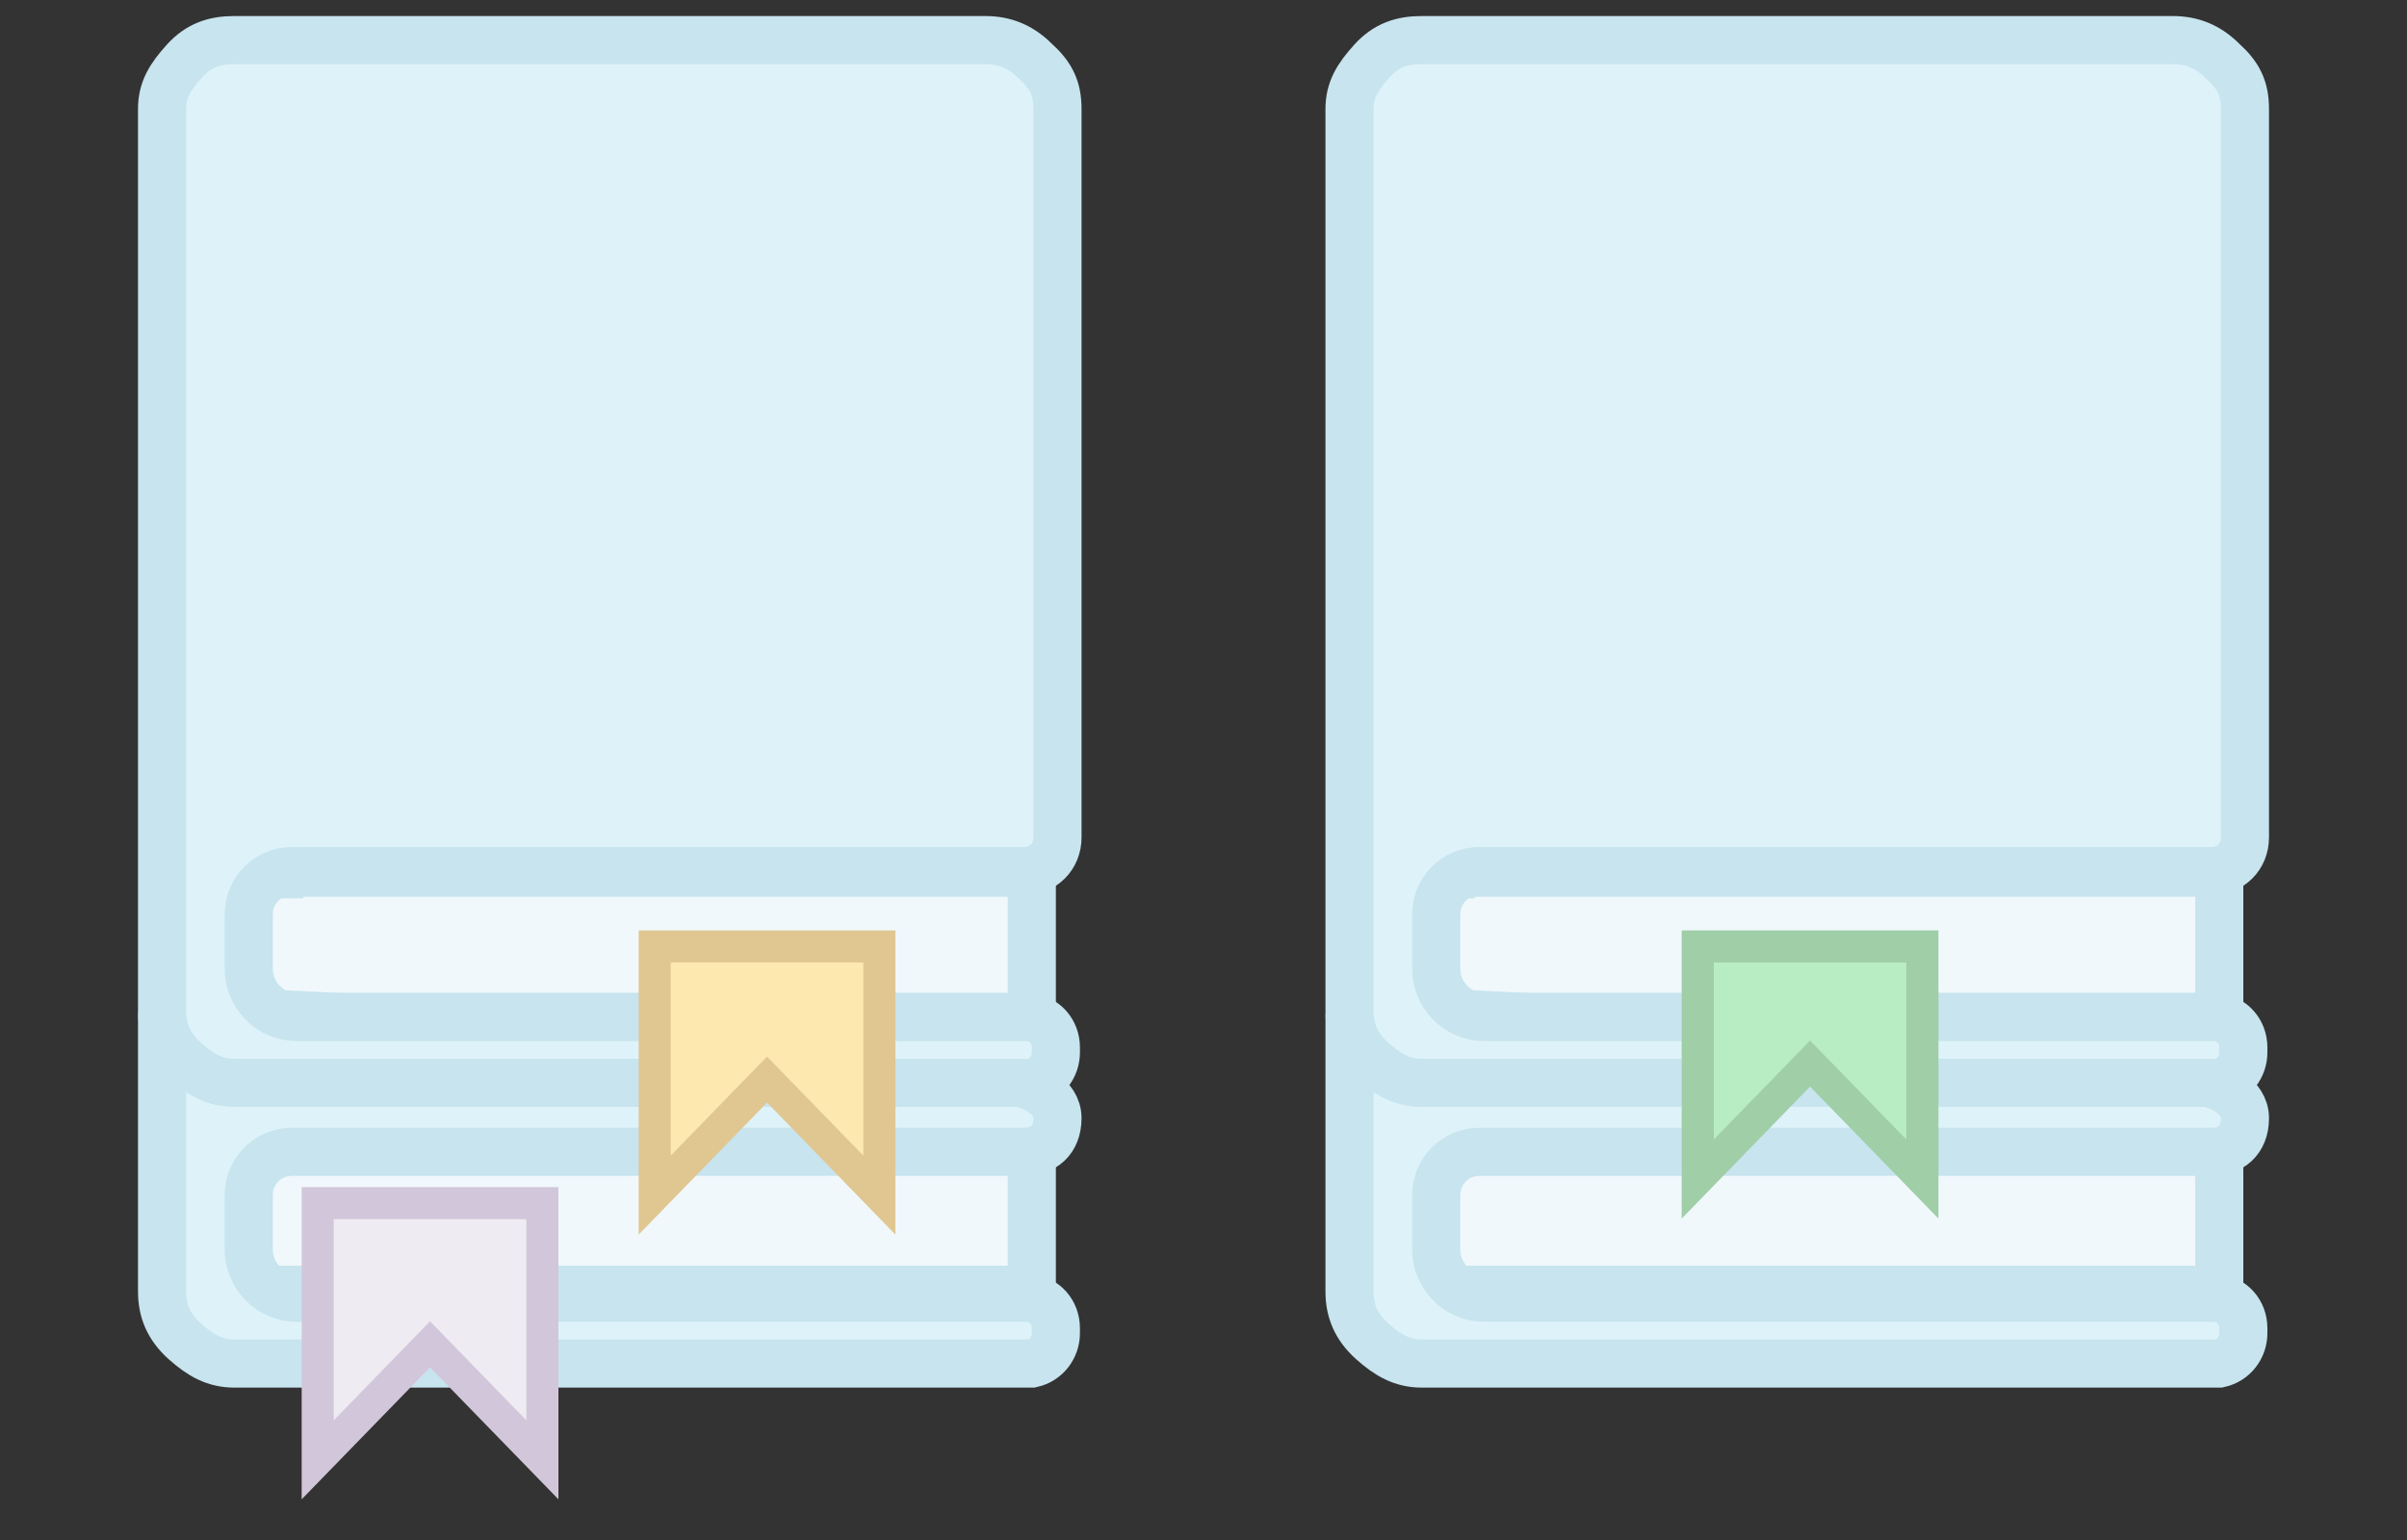<?xml version="1.0" encoding="utf-8"?>
<!-- Generator: Adobe Illustrator 18.1.0, SVG Export Plug-In . SVG Version: 6.00 Build 0)  -->
<!DOCTYPE svg PUBLIC "-//W3C//DTD SVG 1.1//EN" "http://www.w3.org/Graphics/SVG/1.1/DTD/svg11.dtd">
<svg version="1.1" id="Layer_1" xmlns="http://www.w3.org/2000/svg" xmlns:xlink="http://www.w3.org/1999/xlink" x="0px" y="0px"
	 viewBox="0 0 150 96" enable-background="new 0 0 150 96" xml:space="preserve">
<rect x="0" y="0" width="150" height="96" fill="#333333" stroke="none"/>
<path fill="#F0F8FB" stroke="#C8E4EE" stroke-width="3" stroke-miterlimit="10" d="M90.4,71.5c-1.5,0-3.1,1.3-3.1,2.8v3.9
	c0,1.5,1.7,2.2,3.1,2.2h47.9v-9H90.4z"/>
<path fill="#F0F8FB" stroke="#C8E4EE" stroke-width="3" stroke-miterlimit="10" d="M90.4,54.5c-1.5,0-3.1,1.3-3.1,2.8v3.9
	c0,1.5,1.7,2.2,3.1,2.2h47.9v-9H90.4z"/>
<path fill="#F0F8FB" stroke="#C8E4EE" stroke-width="3" stroke-miterlimit="10" d="M17.4,54.5c-1.5,0-3.1,1.3-3.1,2.8v3.9
	c0,1.5,1.7,2.2,3.1,2.2h46.9v-9H17.4z"/>
<path fill="#F0F8FB" stroke="#C8E4EE" stroke-width="3" stroke-miterlimit="10" d="M17.4,71.5c-1.5,0-3.1,1.3-3.1,2.8v3.9
	c0,1.5,1.7,2.2,3.1,2.2h46.9v-9H17.4z"/>
<g>
	<path fill="#DEF3F9" stroke="#C8E4EE" stroke-width="3" stroke-miterlimit="10" d="M10.1,63.3v17.2c0,1.2,0.4,2.2,1.4,3.1
		s1.9,1.4,3.1,1.4h49.6c0.1,0,0.1,0,0.1,0c0.9-0.2,1.5-1,1.5-1.9v-0.3c0-1-0.7-1.8-1.7-1.9c0,0,0,0,0,0H18.5c-1.7,0-3-1.4-3-3v-3.4
		c0-1.5,1.2-2.7,2.7-2.7h45.6c1.2,0,2.1-0.7,2.1-2.1s-1.7-2-1.7-2C64.2,66.2,10.1,62.1,10.1,63.3z"/>
</g>
<polygon fill="#EFEBF2" stroke="#D2C7DA" stroke-width="2" stroke-miterlimit="10" points="19.8,75 19.8,91 26.8,83.8 33.8,91 
	33.8,75 "/>
<g>
	<path fill="#DEF3F9" stroke="#C8E4EE" stroke-width="3" stroke-miterlimit="10" d="M64.5,3.8c-0.9-0.9-1.9-1.3-3.1-1.3
		c-2.8,0-10.6,0-23.4,0H14.6c-1.2,0-2.2,0.3-3.1,1.3s-1.4,1.8-1.4,3V63c0,1.2,0.4,2.2,1.4,3.1s1.9,1.4,3.1,1.4h49.6
		c0.1,0,0.1,0,0.1,0c0.9-0.2,1.5-1,1.5-1.9v-0.3c0-1-0.7-1.8-1.7-1.9c0,0,0,0,0,0H18.5c-1.7,0-3-1.4-3-3v-3.4c0-1.5,1.2-2.7,2.7-2.7
		h45.6c1.2,0,2.1-0.9,2.1-2.1V6.8C65.9,5.5,65.5,4.7,64.5,3.8z"/>
</g>
<polygon fill="#FDE8B0" stroke="#E0C792" stroke-width="2" stroke-miterlimit="10" points="40.8,59 40.8,74.5 47.8,67.3 54.8,74.5 
	54.8,59 "/>
<g>
	<path fill="#DEF3F9" stroke="#C8E4EE" stroke-width="3" stroke-miterlimit="10" d="M84.1,63.3v17.2c0,1.2,0.4,2.2,1.4,3.1
		s1.9,1.4,3.1,1.4h49.6c0.1,0,0.1,0,0.1,0c0.9-0.2,1.5-1,1.5-1.9v-0.3c0-1-0.7-1.8-1.7-1.9c0,0,0,0,0,0H92.5c-1.7,0-3-1.4-3-3v-3.4
		c0-1.5,1.2-2.7,2.7-2.7h45.6c1.2,0,2.1-0.7,2.1-2.1s-1.7-2-1.7-2C138.2,66.2,84.1,62.1,84.1,63.3z"/>
</g>
<g>
	<path fill="#DEF3F9" stroke="#C8E4EE" stroke-width="3" stroke-miterlimit="10" d="M138.5,3.8c-0.9-0.9-1.9-1.3-3.1-1.3
		c-2.8,0-10.6,0-23.4,0H88.6c-1.2,0-2.2,0.3-3.1,1.3s-1.4,1.8-1.4,3V63c0,1.2,0.4,2.2,1.4,3.1s1.9,1.4,3.1,1.4h49.6
		c0.1,0,0.1,0,0.1,0c0.9-0.2,1.5-1,1.5-1.9v-0.3c0-1-0.7-1.8-1.7-1.9c0,0,0,0,0,0H92.5c-1.7,0-3-1.4-3-3v-3.4c0-1.5,1.2-2.7,2.7-2.7
		h45.6c1.2,0,2.1-0.9,2.1-2.1V6.8C139.9,5.5,139.5,4.7,138.5,3.8z"/>
</g>
<polygon fill="#B8ECC3" stroke="#9FCEA7" stroke-width="2" stroke-miterlimit="10" points="105.8,59 105.8,73.5 112.8,66.3 
	119.8,73.5 119.8,59 "/>
<g>
</g>
<g>
</g>
<g>
</g>
<g>
</g>
<g>
</g>
<g>
</g>
<g>
</g>
<g>
</g>
<g>
</g>
<g>
</g>
<g>
</g>
<g>
</g>
<g>
</g>
<g>
</g>
<g>
</g>
</svg>
